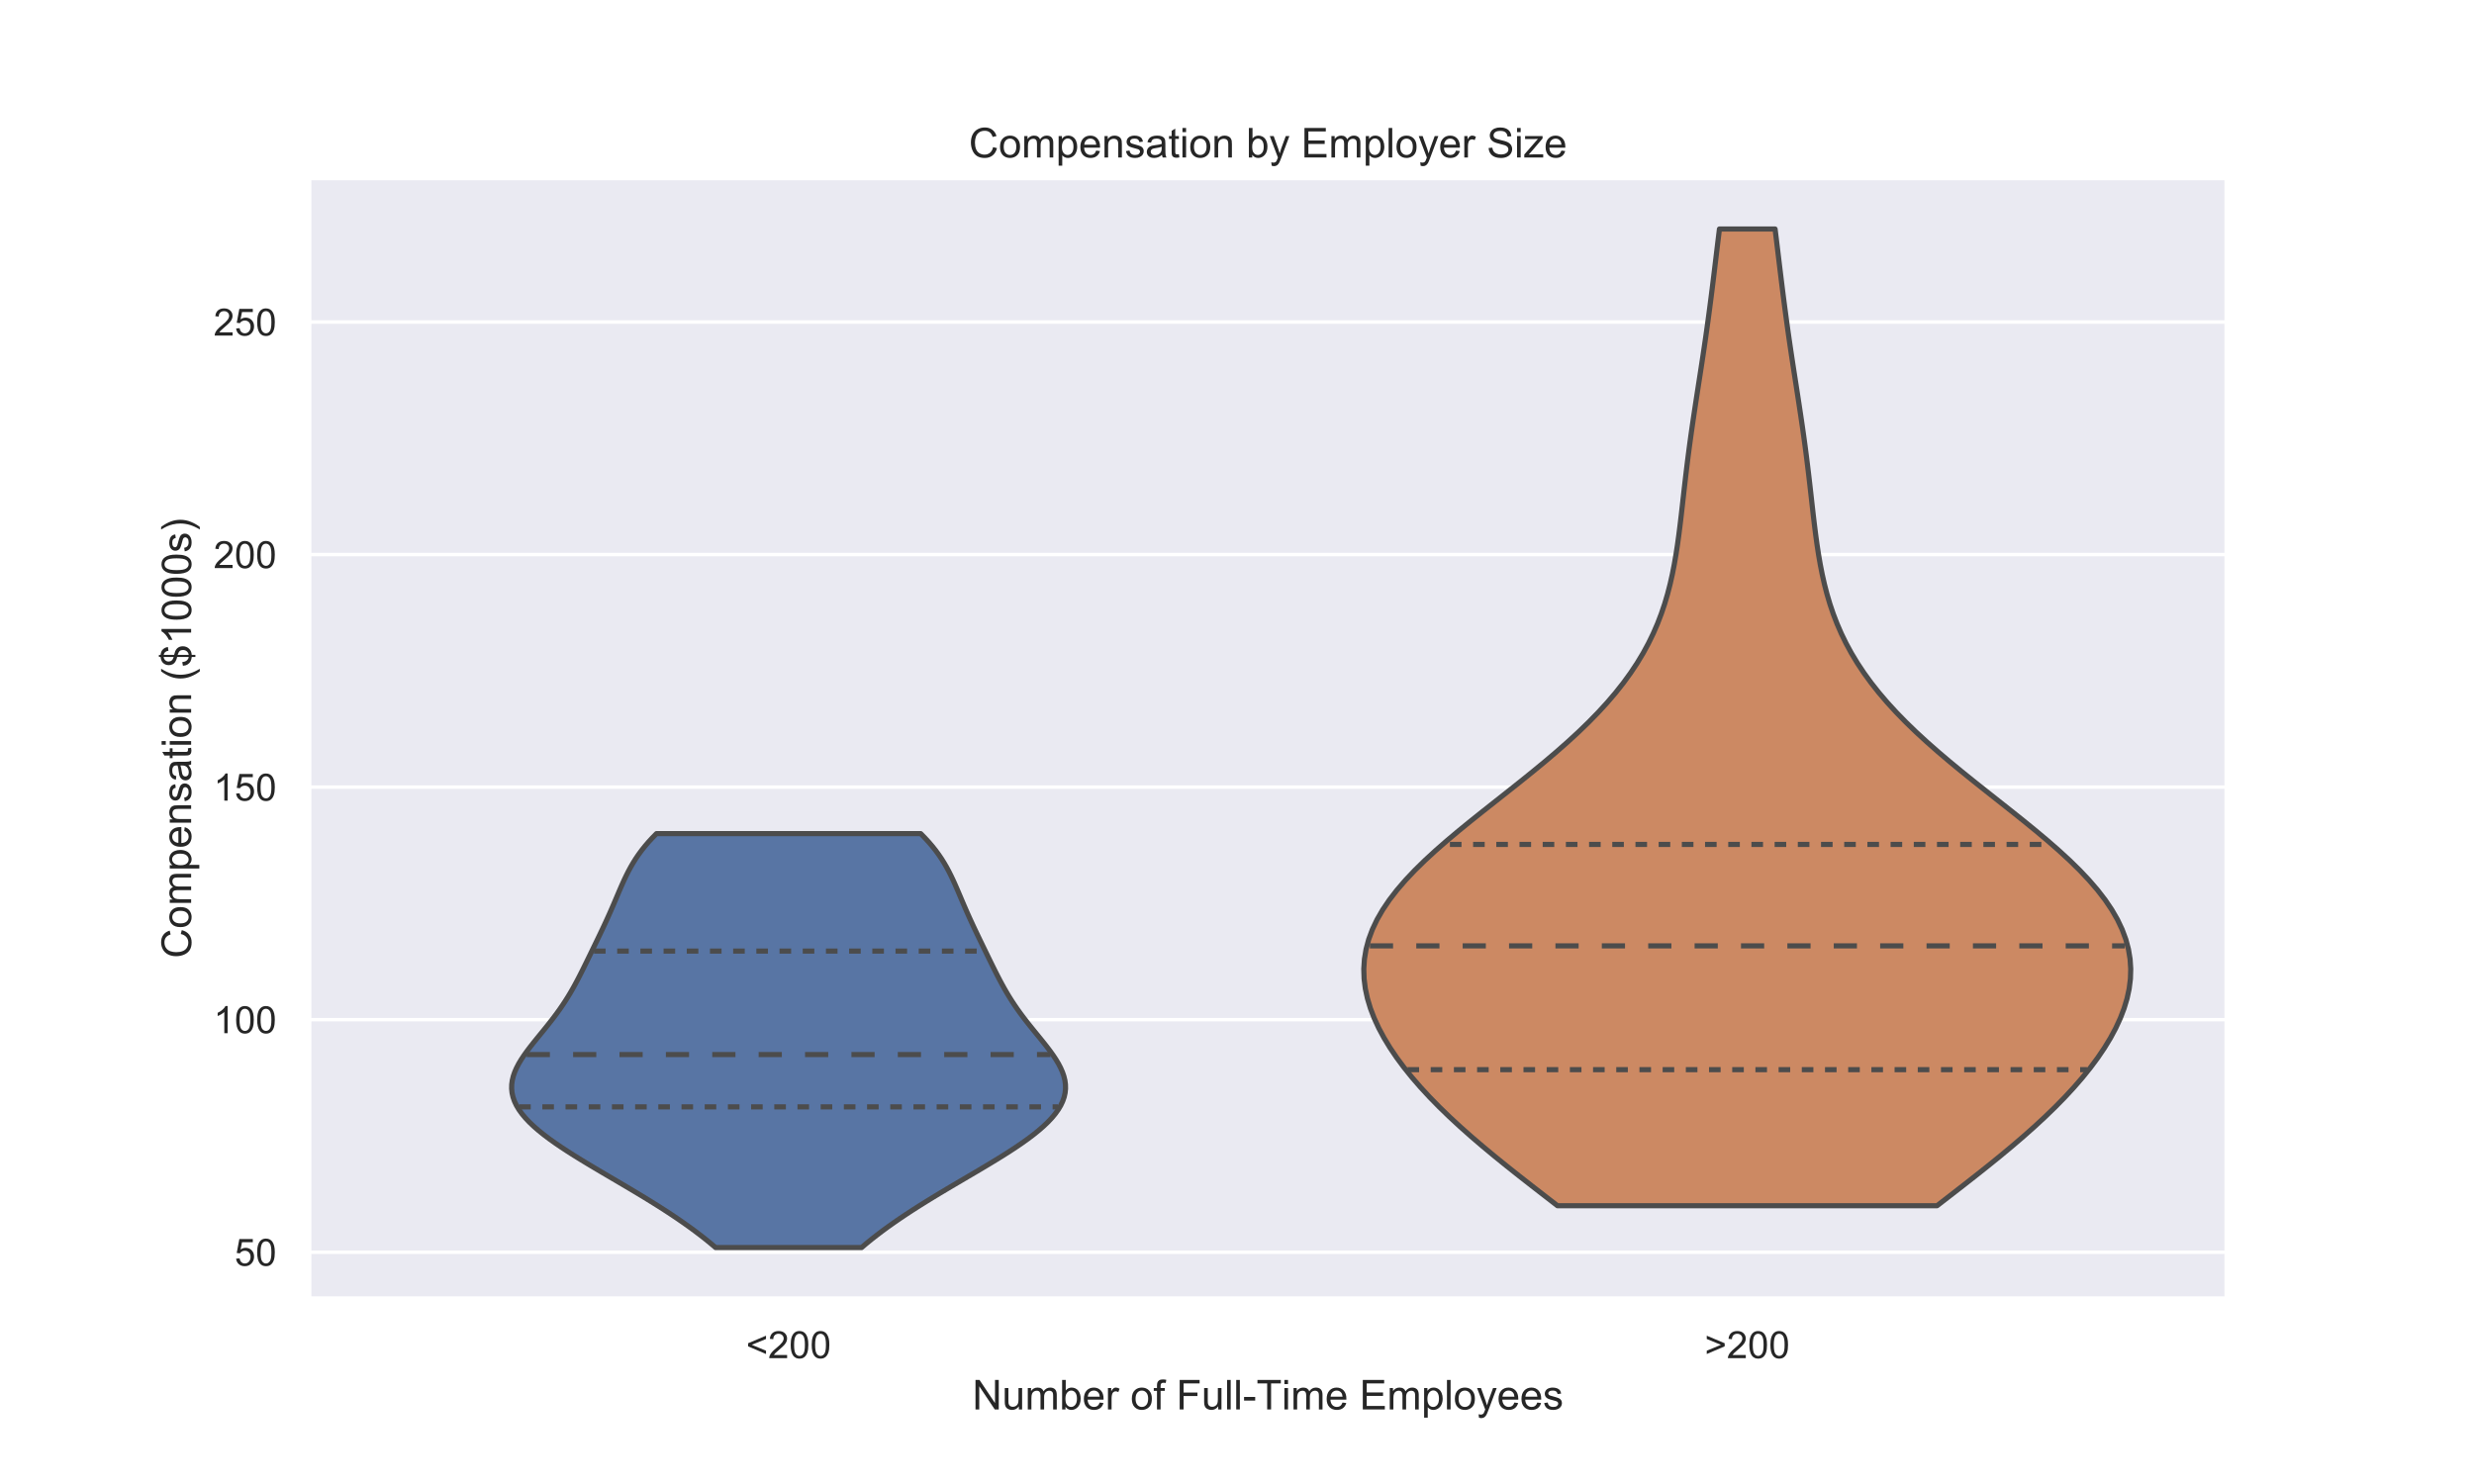 <?xml version="1.0" encoding="utf-8" standalone="no"?>
<!DOCTYPE svg PUBLIC "-//W3C//DTD SVG 1.1//EN"
  "http://www.w3.org/Graphics/SVG/1.1/DTD/svg11.dtd">
<!-- Created with matplotlib (https://matplotlib.org/) -->
<svg height="432pt" version="1.1" viewBox="0 0 720 432" width="720pt" xmlns="http://www.w3.org/2000/svg" xmlns:xlink="http://www.w3.org/1999/xlink">
 <defs>
  <style type="text/css">
*{stroke-linecap:butt;stroke-linejoin:round;white-space:pre;}
  </style>
 </defs>
 <g id="figure_1">
  <g id="patch_1">
   <path d="M 0 432 
L 720 432 
L 720 0 
L 0 0 
z
" style="fill:#ffffff;"/>
  </g>
  <g id="axes_1">
   <g id="patch_2">
    <path d="M 90 378 
L 648 378 
L 648 51.84 
L 90 51.84 
z
" style="fill:#eaeaf2;"/>
   </g>
   <g id="matplotlib.axis_1">
    <g id="xtick_1">
     <g id="text_1">
      <!-- &lt;200 -->
      <defs>
       <path d="M 5.469 31.297 
L 5.469 39.5 
L 52.875 59.516 
L 52.875 50.781 
L 15.281 35.359 
L 52.875 19.781 
L 52.875 11.031 
z
" id="ArialMT-60"/>
       <path d="M 50.344 8.453 
L 50.344 0 
L 3.031 0 
Q 2.938 3.172 4.047 6.109 
Q 5.859 10.938 9.828 15.625 
Q 13.812 20.312 21.344 26.469 
Q 33.016 36.031 37.109 41.625 
Q 41.219 47.219 41.219 52.203 
Q 41.219 57.422 37.469 61 
Q 33.734 64.594 27.734 64.594 
Q 21.391 64.594 17.578 60.781 
Q 13.766 56.984 13.719 50.25 
L 4.688 51.172 
Q 5.609 61.281 11.656 66.578 
Q 17.719 71.875 27.938 71.875 
Q 38.234 71.875 44.234 66.156 
Q 50.25 60.453 50.25 52 
Q 50.25 47.703 48.484 43.547 
Q 46.734 39.406 42.656 34.812 
Q 38.578 30.219 29.109 22.219 
Q 21.188 15.578 18.938 13.203 
Q 16.703 10.844 15.234 8.453 
z
" id="ArialMT-50"/>
       <path d="M 4.156 35.297 
Q 4.156 48 6.766 55.734 
Q 9.375 63.484 14.516 67.672 
Q 19.672 71.875 27.484 71.875 
Q 33.25 71.875 37.594 69.547 
Q 41.938 67.234 44.766 62.859 
Q 47.609 58.5 49.219 52.219 
Q 50.828 45.953 50.828 35.297 
Q 50.828 22.703 48.234 14.969 
Q 45.656 7.234 40.5 3 
Q 35.359 -1.219 27.484 -1.219 
Q 17.141 -1.219 11.234 6.203 
Q 4.156 15.141 4.156 35.297 
z
M 13.188 35.297 
Q 13.188 17.672 17.312 11.828 
Q 21.438 6 27.484 6 
Q 33.547 6 37.672 11.859 
Q 41.797 17.719 41.797 35.297 
Q 41.797 52.984 37.672 58.781 
Q 33.547 64.594 27.391 64.594 
Q 21.344 64.594 17.719 59.469 
Q 13.188 52.938 13.188 35.297 
z
" id="ArialMT-48"/>
      </defs>
      <g style="fill:#262626;" transform="translate(217.112 395.374)scale(0.11 -0.11)">
       <use xlink:href="#ArialMT-60"/>
       <use x="58.398" xlink:href="#ArialMT-50"/>
       <use x="114.014" xlink:href="#ArialMT-48"/>
       <use x="169.629" xlink:href="#ArialMT-48"/>
      </g>
     </g>
    </g>
    <g id="xtick_2">
     <g id="text_2">
      <!-- &gt;200 -->
      <defs>
       <path d="M 52.875 31.297 
L 5.469 11.031 
L 5.469 19.781 
L 43.016 35.359 
L 5.469 50.781 
L 5.469 59.516 
L 52.875 39.5 
z
" id="ArialMT-62"/>
      </defs>
      <g style="fill:#262626;" transform="translate(496.112 395.374)scale(0.11 -0.11)">
       <use xlink:href="#ArialMT-62"/>
       <use x="58.398" xlink:href="#ArialMT-50"/>
       <use x="114.014" xlink:href="#ArialMT-48"/>
       <use x="169.629" xlink:href="#ArialMT-48"/>
      </g>
     </g>
    </g>
    <g id="text_3">
     <!-- Number of Full-Time Employees -->
     <defs>
      <path d="M 7.625 0 
L 7.625 71.578 
L 17.328 71.578 
L 54.938 15.375 
L 54.938 71.578 
L 64.016 71.578 
L 64.016 0 
L 54.297 0 
L 16.703 56.25 
L 16.703 0 
z
" id="ArialMT-78"/>
      <path d="M 40.578 0 
L 40.578 7.625 
Q 34.516 -1.172 24.125 -1.172 
Q 19.531 -1.172 15.547 0.578 
Q 11.578 2.344 9.641 5 
Q 7.719 7.672 6.938 11.531 
Q 6.391 14.109 6.391 19.734 
L 6.391 51.859 
L 15.188 51.859 
L 15.188 23.094 
Q 15.188 16.219 15.719 13.812 
Q 16.547 10.359 19.234 8.375 
Q 21.922 6.391 25.875 6.391 
Q 29.828 6.391 33.297 8.422 
Q 36.766 10.453 38.203 13.938 
Q 39.656 17.438 39.656 24.078 
L 39.656 51.859 
L 48.438 51.859 
L 48.438 0 
z
" id="ArialMT-117"/>
      <path d="M 6.594 0 
L 6.594 51.859 
L 14.453 51.859 
L 14.453 44.578 
Q 16.891 48.391 20.938 50.703 
Q 25 53.031 30.172 53.031 
Q 35.938 53.031 39.625 50.641 
Q 43.312 48.25 44.828 43.953 
Q 50.984 53.031 60.844 53.031 
Q 68.562 53.031 72.703 48.75 
Q 76.859 44.484 76.859 35.594 
L 76.859 0 
L 68.109 0 
L 68.109 32.672 
Q 68.109 37.938 67.25 40.25 
Q 66.406 42.578 64.156 43.984 
Q 61.922 45.406 58.891 45.406 
Q 53.422 45.406 49.797 41.766 
Q 46.188 38.141 46.188 30.125 
L 46.188 0 
L 37.406 0 
L 37.406 33.688 
Q 37.406 39.547 35.25 42.469 
Q 33.109 45.406 28.219 45.406 
Q 24.516 45.406 21.359 43.453 
Q 18.219 41.5 16.797 37.734 
Q 15.375 33.984 15.375 26.906 
L 15.375 0 
z
" id="ArialMT-109"/>
      <path d="M 14.703 0 
L 6.547 0 
L 6.547 71.578 
L 15.328 71.578 
L 15.328 46.047 
Q 20.906 53.031 29.547 53.031 
Q 34.328 53.031 38.594 51.094 
Q 42.875 49.172 45.625 45.672 
Q 48.391 42.188 49.953 37.25 
Q 51.516 32.328 51.516 26.703 
Q 51.516 13.375 44.922 6.094 
Q 38.328 -1.172 29.109 -1.172 
Q 19.922 -1.172 14.703 6.5 
z
M 14.594 26.312 
Q 14.594 17 17.141 12.844 
Q 21.297 6.062 28.375 6.062 
Q 34.125 6.062 38.328 11.062 
Q 42.531 16.062 42.531 25.984 
Q 42.531 36.141 38.5 40.969 
Q 34.469 45.797 28.766 45.797 
Q 23 45.797 18.797 40.797 
Q 14.594 35.797 14.594 26.312 
z
" id="ArialMT-98"/>
      <path d="M 42.094 16.703 
L 51.172 15.578 
Q 49.031 7.625 43.219 3.219 
Q 37.406 -1.172 28.375 -1.172 
Q 17 -1.172 10.328 5.828 
Q 3.656 12.844 3.656 25.484 
Q 3.656 38.578 10.391 45.797 
Q 17.141 53.031 27.875 53.031 
Q 38.281 53.031 44.875 45.953 
Q 51.469 38.875 51.469 26.031 
Q 51.469 25.25 51.422 23.688 
L 12.75 23.688 
Q 13.234 15.141 17.578 10.594 
Q 21.922 6.062 28.422 6.062 
Q 33.25 6.062 36.672 8.594 
Q 40.094 11.141 42.094 16.703 
z
M 13.234 30.906 
L 42.188 30.906 
Q 41.609 37.453 38.875 40.719 
Q 34.672 45.797 27.984 45.797 
Q 21.922 45.797 17.797 41.75 
Q 13.672 37.703 13.234 30.906 
z
" id="ArialMT-101"/>
      <path d="M 6.5 0 
L 6.5 51.859 
L 14.406 51.859 
L 14.406 44 
Q 17.438 49.516 20 51.266 
Q 22.562 53.031 25.641 53.031 
Q 30.078 53.031 34.672 50.203 
L 31.641 42.047 
Q 28.422 43.953 25.203 43.953 
Q 22.312 43.953 20.016 42.219 
Q 17.719 40.484 16.75 37.406 
Q 15.281 32.719 15.281 27.156 
L 15.281 0 
z
" id="ArialMT-114"/>
      <path id="ArialMT-32"/>
      <path d="M 3.328 25.922 
Q 3.328 40.328 11.328 47.266 
Q 18.016 53.031 27.641 53.031 
Q 38.328 53.031 45.109 46.016 
Q 51.906 39.016 51.906 26.656 
Q 51.906 16.656 48.906 10.906 
Q 45.906 5.172 40.156 2 
Q 34.422 -1.172 27.641 -1.172 
Q 16.75 -1.172 10.031 5.812 
Q 3.328 12.797 3.328 25.922 
z
M 12.359 25.922 
Q 12.359 15.969 16.703 11.016 
Q 21.047 6.062 27.641 6.062 
Q 34.188 6.062 38.531 11.031 
Q 42.875 16.016 42.875 26.219 
Q 42.875 35.844 38.5 40.797 
Q 34.125 45.75 27.641 45.75 
Q 21.047 45.75 16.703 40.812 
Q 12.359 35.891 12.359 25.922 
z
" id="ArialMT-111"/>
      <path d="M 8.688 0 
L 8.688 45.016 
L 0.922 45.016 
L 0.922 51.859 
L 8.688 51.859 
L 8.688 57.375 
Q 8.688 62.594 9.625 65.141 
Q 10.891 68.562 14.078 70.672 
Q 17.281 72.797 23.047 72.797 
Q 26.766 72.797 31.25 71.922 
L 29.938 64.266 
Q 27.203 64.75 24.75 64.75 
Q 20.75 64.75 19.094 63.031 
Q 17.438 61.328 17.438 56.641 
L 17.438 51.859 
L 27.547 51.859 
L 27.547 45.016 
L 17.438 45.016 
L 17.438 0 
z
" id="ArialMT-102"/>
      <path d="M 8.203 0 
L 8.203 71.578 
L 56.5 71.578 
L 56.5 63.141 
L 17.672 63.141 
L 17.672 40.969 
L 51.266 40.969 
L 51.266 32.516 
L 17.672 32.516 
L 17.672 0 
z
" id="ArialMT-70"/>
      <path d="M 6.391 0 
L 6.391 71.578 
L 15.188 71.578 
L 15.188 0 
z
" id="ArialMT-108"/>
      <path d="M 3.172 21.484 
L 3.172 30.328 
L 30.172 30.328 
L 30.172 21.484 
z
" id="ArialMT-45"/>
      <path d="M 25.922 0 
L 25.922 63.141 
L 2.344 63.141 
L 2.344 71.578 
L 59.078 71.578 
L 59.078 63.141 
L 35.406 63.141 
L 35.406 0 
z
" id="ArialMT-84"/>
      <path d="M 6.641 61.469 
L 6.641 71.578 
L 15.438 71.578 
L 15.438 61.469 
z
M 6.641 0 
L 6.641 51.859 
L 15.438 51.859 
L 15.438 0 
z
" id="ArialMT-105"/>
      <path d="M 7.906 0 
L 7.906 71.578 
L 59.672 71.578 
L 59.672 63.141 
L 17.391 63.141 
L 17.391 41.219 
L 56.984 41.219 
L 56.984 32.812 
L 17.391 32.812 
L 17.391 8.453 
L 61.328 8.453 
L 61.328 0 
z
" id="ArialMT-69"/>
      <path d="M 6.594 -19.875 
L 6.594 51.859 
L 14.594 51.859 
L 14.594 45.125 
Q 17.438 49.078 21 51.047 
Q 24.562 53.031 29.641 53.031 
Q 36.281 53.031 41.359 49.609 
Q 46.438 46.188 49.016 39.953 
Q 51.609 33.734 51.609 26.312 
Q 51.609 18.359 48.75 11.984 
Q 45.906 5.609 40.453 2.219 
Q 35.016 -1.172 29 -1.172 
Q 24.609 -1.172 21.109 0.688 
Q 17.625 2.547 15.375 5.375 
L 15.375 -19.875 
z
M 14.547 25.641 
Q 14.547 15.625 18.594 10.844 
Q 22.656 6.062 28.422 6.062 
Q 34.281 6.062 38.453 11.016 
Q 42.625 15.969 42.625 26.375 
Q 42.625 36.281 38.547 41.203 
Q 34.469 46.141 28.812 46.141 
Q 23.188 46.141 18.859 40.891 
Q 14.547 35.641 14.547 25.641 
z
" id="ArialMT-112"/>
      <path d="M 6.203 -19.969 
L 5.219 -11.719 
Q 8.109 -12.5 10.25 -12.5 
Q 13.188 -12.5 14.938 -11.516 
Q 16.703 -10.547 17.828 -8.797 
Q 18.656 -7.469 20.516 -2.25 
Q 20.75 -1.516 21.297 -0.094 
L 1.609 51.859 
L 11.078 51.859 
L 21.875 21.828 
Q 23.969 16.109 25.641 9.812 
Q 27.156 15.875 29.25 21.625 
L 40.328 51.859 
L 49.125 51.859 
L 29.391 -0.875 
Q 26.219 -9.422 24.469 -12.641 
Q 22.125 -17 19.094 -19.016 
Q 16.062 -21.047 11.859 -21.047 
Q 9.328 -21.047 6.203 -19.969 
z
" id="ArialMT-121"/>
      <path d="M 3.078 15.484 
L 11.766 16.844 
Q 12.5 11.625 15.844 8.844 
Q 19.188 6.062 25.203 6.062 
Q 31.25 6.062 34.172 8.516 
Q 37.109 10.984 37.109 14.312 
Q 37.109 17.281 34.516 19 
Q 32.719 20.172 25.531 21.969 
Q 15.875 24.422 12.141 26.203 
Q 8.406 27.984 6.469 31.125 
Q 4.547 34.281 4.547 38.094 
Q 4.547 41.547 6.125 44.5 
Q 7.719 47.469 10.453 49.422 
Q 12.5 50.922 16.031 51.969 
Q 19.578 53.031 23.641 53.031 
Q 29.734 53.031 34.344 51.266 
Q 38.969 49.516 41.156 46.5 
Q 43.359 43.5 44.188 38.484 
L 35.594 37.312 
Q 35.016 41.312 32.203 43.547 
Q 29.391 45.797 24.266 45.797 
Q 18.219 45.797 15.625 43.797 
Q 13.031 41.797 13.031 39.109 
Q 13.031 37.406 14.109 36.031 
Q 15.188 34.625 17.484 33.688 
Q 18.797 33.203 25.25 31.453 
Q 34.578 28.953 38.25 27.359 
Q 41.938 25.781 44.031 22.75 
Q 46.141 19.734 46.141 15.234 
Q 46.141 10.844 43.578 6.953 
Q 41.016 3.078 36.172 0.953 
Q 31.344 -1.172 25.25 -1.172 
Q 15.141 -1.172 9.844 3.031 
Q 4.547 7.234 3.078 15.484 
z
" id="ArialMT-115"/>
     </defs>
     <g style="fill:#262626;" transform="translate(282.983 410.295)scale(0.12 -0.12)">
      <use xlink:href="#ArialMT-78"/>
      <use x="72.217" xlink:href="#ArialMT-117"/>
      <use x="127.832" xlink:href="#ArialMT-109"/>
      <use x="211.133" xlink:href="#ArialMT-98"/>
      <use x="266.748" xlink:href="#ArialMT-101"/>
      <use x="322.363" xlink:href="#ArialMT-114"/>
      <use x="355.664" xlink:href="#ArialMT-32"/>
      <use x="383.447" xlink:href="#ArialMT-111"/>
      <use x="439.062" xlink:href="#ArialMT-102"/>
      <use x="466.846" xlink:href="#ArialMT-32"/>
      <use x="494.629" xlink:href="#ArialMT-70"/>
      <use x="555.713" xlink:href="#ArialMT-117"/>
      <use x="611.328" xlink:href="#ArialMT-108"/>
      <use x="633.545" xlink:href="#ArialMT-108"/>
      <use x="655.762" xlink:href="#ArialMT-45"/>
      <use x="689.062" xlink:href="#ArialMT-84"/>
      <use x="750.1" xlink:href="#ArialMT-105"/>
      <use x="772.316" xlink:href="#ArialMT-109"/>
      <use x="855.617" xlink:href="#ArialMT-101"/>
      <use x="911.232" xlink:href="#ArialMT-32"/>
      <use x="939.016" xlink:href="#ArialMT-69"/>
      <use x="1005.715" xlink:href="#ArialMT-109"/>
      <use x="1089.016" xlink:href="#ArialMT-112"/>
      <use x="1144.631" xlink:href="#ArialMT-108"/>
      <use x="1166.848" xlink:href="#ArialMT-111"/>
      <use x="1222.463" xlink:href="#ArialMT-121"/>
      <use x="1272.463" xlink:href="#ArialMT-101"/>
      <use x="1328.078" xlink:href="#ArialMT-101"/>
      <use x="1383.693" xlink:href="#ArialMT-115"/>
     </g>
    </g>
   </g>
   <g id="matplotlib.axis_2">
    <g id="ytick_1">
     <g id="line2d_1">
      <path clip-path="url(#p177bfad58d)" d="M 90 364.528 
L 648 364.528 
" style="fill:none;stroke:#ffffff;stroke-linecap:round;"/>
     </g>
     <g id="text_4">
      <!-- 50 -->
      <defs>
       <path d="M 4.156 18.75 
L 13.375 19.531 
Q 14.406 12.797 18.141 9.391 
Q 21.875 6 27.156 6 
Q 33.5 6 37.891 10.781 
Q 42.281 15.578 42.281 23.484 
Q 42.281 31 38.062 35.344 
Q 33.844 39.703 27 39.703 
Q 22.75 39.703 19.328 37.766 
Q 15.922 35.844 13.969 32.766 
L 5.719 33.844 
L 12.641 70.609 
L 48.25 70.609 
L 48.25 62.203 
L 19.672 62.203 
L 15.828 42.969 
Q 22.266 47.469 29.344 47.469 
Q 38.719 47.469 45.156 40.969 
Q 51.609 34.469 51.609 24.266 
Q 51.609 14.547 45.953 7.469 
Q 39.062 -1.219 27.156 -1.219 
Q 17.391 -1.219 11.203 4.25 
Q 5.031 9.719 4.156 18.75 
z
" id="ArialMT-53"/>
      </defs>
      <g style="fill:#262626;" transform="translate(68.266 368.465)scale(0.11 -0.11)">
       <use xlink:href="#ArialMT-53"/>
       <use x="55.615" xlink:href="#ArialMT-48"/>
      </g>
     </g>
    </g>
    <g id="ytick_2">
     <g id="line2d_2">
      <path clip-path="url(#p177bfad58d)" d="M 90 296.832 
L 648 296.832 
" style="fill:none;stroke:#ffffff;stroke-linecap:round;"/>
     </g>
     <g id="text_5">
      <!-- 100 -->
      <defs>
       <path d="M 37.25 0 
L 28.469 0 
L 28.469 56 
Q 25.297 52.984 20.141 49.953 
Q 14.984 46.922 10.891 45.406 
L 10.891 53.906 
Q 18.266 57.375 23.781 62.297 
Q 29.297 67.234 31.594 71.875 
L 37.25 71.875 
z
" id="ArialMT-49"/>
      </defs>
      <g style="fill:#262626;" transform="translate(62.149 300.769)scale(0.11 -0.11)">
       <use xlink:href="#ArialMT-49"/>
       <use x="55.615" xlink:href="#ArialMT-48"/>
       <use x="111.23" xlink:href="#ArialMT-48"/>
      </g>
     </g>
    </g>
    <g id="ytick_3">
     <g id="line2d_3">
      <path clip-path="url(#p177bfad58d)" d="M 90 229.136 
L 648 229.136 
" style="fill:none;stroke:#ffffff;stroke-linecap:round;"/>
     </g>
     <g id="text_6">
      <!-- 150 -->
      <g style="fill:#262626;" transform="translate(62.149 233.073)scale(0.11 -0.11)">
       <use xlink:href="#ArialMT-49"/>
       <use x="55.615" xlink:href="#ArialMT-53"/>
       <use x="111.23" xlink:href="#ArialMT-48"/>
      </g>
     </g>
    </g>
    <g id="ytick_4">
     <g id="line2d_4">
      <path clip-path="url(#p177bfad58d)" d="M 90 161.44 
L 648 161.44 
" style="fill:none;stroke:#ffffff;stroke-linecap:round;"/>
     </g>
     <g id="text_7">
      <!-- 200 -->
      <g style="fill:#262626;" transform="translate(62.149 165.377)scale(0.11 -0.11)">
       <use xlink:href="#ArialMT-50"/>
       <use x="55.615" xlink:href="#ArialMT-48"/>
       <use x="111.23" xlink:href="#ArialMT-48"/>
      </g>
     </g>
    </g>
    <g id="ytick_5">
     <g id="line2d_5">
      <path clip-path="url(#p177bfad58d)" d="M 90 93.744 
L 648 93.744 
" style="fill:none;stroke:#ffffff;stroke-linecap:round;"/>
     </g>
     <g id="text_8">
      <!-- 250 -->
      <g style="fill:#262626;" transform="translate(62.149 97.681)scale(0.11 -0.11)">
       <use xlink:href="#ArialMT-50"/>
       <use x="55.615" xlink:href="#ArialMT-53"/>
       <use x="111.23" xlink:href="#ArialMT-48"/>
      </g>
     </g>
    </g>
    <g id="text_9">
     <!-- Compensation ($1000s) -->
     <defs>
      <path d="M 58.797 25.094 
L 68.266 22.703 
Q 65.281 11.031 57.547 4.906 
Q 49.812 -1.219 38.625 -1.219 
Q 27.047 -1.219 19.797 3.484 
Q 12.547 8.203 8.766 17.141 
Q 4.984 26.078 4.984 36.328 
Q 4.984 47.516 9.25 55.828 
Q 13.531 64.156 21.406 68.469 
Q 29.297 72.797 38.766 72.797 
Q 49.516 72.797 56.828 67.328 
Q 64.156 61.859 67.047 51.953 
L 57.719 49.75 
Q 55.219 57.562 50.484 61.125 
Q 45.75 64.703 38.578 64.703 
Q 30.328 64.703 24.781 60.734 
Q 19.234 56.781 16.984 50.109 
Q 14.75 43.453 14.75 36.375 
Q 14.75 27.25 17.406 20.438 
Q 20.062 13.625 25.672 10.25 
Q 31.297 6.891 37.844 6.891 
Q 45.797 6.891 51.312 11.469 
Q 56.844 16.062 58.797 25.094 
z
" id="ArialMT-67"/>
      <path d="M 6.594 0 
L 6.594 51.859 
L 14.5 51.859 
L 14.5 44.484 
Q 20.219 53.031 31 53.031 
Q 35.688 53.031 39.625 51.344 
Q 43.562 49.656 45.516 46.922 
Q 47.469 44.188 48.25 40.438 
Q 48.734 37.984 48.734 31.891 
L 48.734 0 
L 39.938 0 
L 39.938 31.547 
Q 39.938 36.922 38.906 39.578 
Q 37.891 42.234 35.281 43.812 
Q 32.672 45.406 29.156 45.406 
Q 23.531 45.406 19.453 41.844 
Q 15.375 38.281 15.375 28.328 
L 15.375 0 
z
" id="ArialMT-110"/>
      <path d="M 40.438 6.391 
Q 35.547 2.25 31.031 0.531 
Q 26.516 -1.172 21.344 -1.172 
Q 12.797 -1.172 8.203 3 
Q 3.609 7.172 3.609 13.672 
Q 3.609 17.484 5.344 20.625 
Q 7.078 23.781 9.891 25.688 
Q 12.703 27.594 16.219 28.562 
Q 18.797 29.25 24.031 29.891 
Q 34.672 31.156 39.703 32.906 
Q 39.75 34.719 39.75 35.203 
Q 39.75 40.578 37.25 42.781 
Q 33.891 45.75 27.25 45.75 
Q 21.047 45.75 18.094 43.578 
Q 15.141 41.406 13.719 35.891 
L 5.125 37.062 
Q 6.297 42.578 8.984 45.969 
Q 11.672 49.359 16.75 51.188 
Q 21.828 53.031 28.516 53.031 
Q 35.156 53.031 39.297 51.469 
Q 43.453 49.906 45.406 47.531 
Q 47.359 45.172 48.141 41.547 
Q 48.578 39.312 48.578 33.453 
L 48.578 21.734 
Q 48.578 9.469 49.141 6.219 
Q 49.703 2.984 51.375 0 
L 42.188 0 
Q 40.828 2.734 40.438 6.391 
z
M 39.703 26.031 
Q 34.906 24.078 25.344 22.703 
Q 19.922 21.922 17.672 20.938 
Q 15.438 19.969 14.203 18.094 
Q 12.984 16.219 12.984 13.922 
Q 12.984 10.406 15.641 8.062 
Q 18.312 5.719 23.438 5.719 
Q 28.516 5.719 32.469 7.938 
Q 36.422 10.156 38.281 14.016 
Q 39.703 17 39.703 22.797 
z
" id="ArialMT-97"/>
      <path d="M 25.781 7.859 
L 27.047 0.094 
Q 23.344 -0.688 20.406 -0.688 
Q 15.625 -0.688 12.984 0.828 
Q 10.359 2.344 9.281 4.812 
Q 8.203 7.281 8.203 15.188 
L 8.203 45.016 
L 1.766 45.016 
L 1.766 51.859 
L 8.203 51.859 
L 8.203 64.703 
L 16.938 69.969 
L 16.938 51.859 
L 25.781 51.859 
L 25.781 45.016 
L 16.938 45.016 
L 16.938 14.703 
Q 16.938 10.938 17.406 9.859 
Q 17.875 8.797 18.922 8.156 
Q 19.969 7.516 21.922 7.516 
Q 23.391 7.516 25.781 7.859 
z
" id="ArialMT-116"/>
      <path d="M 23.391 -21.047 
Q 16.109 -11.859 11.078 0.438 
Q 6.062 12.75 6.062 25.922 
Q 6.062 37.547 9.812 48.188 
Q 14.203 60.547 23.391 72.797 
L 29.688 72.797 
Q 23.781 62.641 21.875 58.297 
Q 18.891 51.562 17.188 44.234 
Q 15.094 35.109 15.094 25.875 
Q 15.094 2.391 29.688 -21.047 
z
" id="ArialMT-40"/>
      <path d="M 24.906 -10.297 
L 24.906 -1.516 
Q 18.312 -0.688 14.188 1.438 
Q 10.062 3.562 7.047 8.297 
Q 4.047 13.031 3.562 19.875 
L 12.406 21.531 
Q 13.422 14.453 16.016 11.141 
Q 19.734 6.453 24.906 5.906 
L 24.906 33.891 
Q 19.484 34.906 13.812 38.094 
Q 9.625 40.438 7.344 44.578 
Q 5.078 48.734 5.078 54 
Q 5.078 63.375 11.719 69.188 
Q 16.156 73.094 24.906 73.969 
L 24.906 78.172 
L 30.078 78.172 
L 30.078 73.969 
Q 37.75 73.25 42.234 69.484 
Q 48 64.703 49.172 56.344 
L 40.094 54.984 
Q 39.312 60.156 36.844 62.906 
Q 34.375 65.672 30.078 66.547 
L 30.078 41.219 
Q 36.719 39.547 38.875 38.625 
Q 42.969 36.812 45.547 34.219 
Q 48.141 31.641 49.531 28.078 
Q 50.922 24.516 50.922 20.359 
Q 50.922 11.234 45.109 5.125 
Q 39.312 -0.984 30.078 -1.422 
L 30.078 -10.297 
z
M 24.906 66.656 
Q 19.781 65.875 16.828 62.547 
Q 13.875 59.234 13.875 54.688 
Q 13.875 50.203 16.375 47.172 
Q 18.891 44.141 24.906 42.328 
z
M 30.078 5.906 
Q 35.203 6.547 38.547 10.344 
Q 41.891 14.156 41.891 19.781 
Q 41.891 24.562 39.516 27.469 
Q 37.156 30.375 30.078 32.672 
z
" id="ArialMT-36"/>
      <path d="M 12.359 -21.047 
L 6.062 -21.047 
Q 20.656 2.391 20.656 25.875 
Q 20.656 35.062 18.562 44.094 
Q 16.891 51.422 13.922 58.156 
Q 12.016 62.547 6.062 72.797 
L 12.359 72.797 
Q 21.531 60.547 25.922 48.188 
Q 29.688 37.547 29.688 25.922 
Q 29.688 12.75 24.625 0.438 
Q 19.578 -11.859 12.359 -21.047 
z
" id="ArialMT-41"/>
     </defs>
     <g style="fill:#262626;" transform="translate(55.623 278.952)rotate(-90)scale(0.12 -0.12)">
      <use xlink:href="#ArialMT-67"/>
      <use x="72.217" xlink:href="#ArialMT-111"/>
      <use x="127.832" xlink:href="#ArialMT-109"/>
      <use x="211.133" xlink:href="#ArialMT-112"/>
      <use x="266.748" xlink:href="#ArialMT-101"/>
      <use x="322.363" xlink:href="#ArialMT-110"/>
      <use x="377.979" xlink:href="#ArialMT-115"/>
      <use x="427.979" xlink:href="#ArialMT-97"/>
      <use x="483.594" xlink:href="#ArialMT-116"/>
      <use x="511.377" xlink:href="#ArialMT-105"/>
      <use x="533.594" xlink:href="#ArialMT-111"/>
      <use x="589.209" xlink:href="#ArialMT-110"/>
      <use x="644.824" xlink:href="#ArialMT-32"/>
      <use x="672.607" xlink:href="#ArialMT-40"/>
      <use x="705.908" xlink:href="#ArialMT-36"/>
      <use x="761.523" xlink:href="#ArialMT-49"/>
      <use x="817.139" xlink:href="#ArialMT-48"/>
      <use x="872.754" xlink:href="#ArialMT-48"/>
      <use x="928.369" xlink:href="#ArialMT-48"/>
      <use x="983.984" xlink:href="#ArialMT-115"/>
      <use x="1033.984" xlink:href="#ArialMT-41"/>
     </g>
    </g>
   </g>
   <g id="PolyCollection_1">
    <defs>
     <path d="M 250.731 -68.825 
L 208.269 -68.825 
L 206.827 -70.043 
L 205.329 -71.26 
L 203.775 -72.477 
L 202.166 -73.694 
L 200.502 -74.911 
L 198.785 -76.128 
L 197.017 -77.346 
L 195.2 -78.563 
L 193.337 -79.78 
L 191.43 -80.997 
L 189.484 -82.214 
L 187.503 -83.431 
L 185.491 -84.649 
L 183.454 -85.866 
L 181.399 -87.083 
L 179.331 -88.3 
L 177.259 -89.517 
L 175.189 -90.734 
L 173.131 -91.952 
L 171.094 -93.169 
L 169.087 -94.386 
L 167.119 -95.603 
L 165.202 -96.82 
L 163.345 -98.037 
L 161.559 -99.255 
L 159.854 -100.472 
L 158.242 -101.689 
L 156.731 -102.906 
L 155.332 -104.123 
L 154.054 -105.34 
L 152.904 -106.558 
L 151.89 -107.775 
L 151.019 -108.992 
L 150.294 -110.209 
L 149.719 -111.426 
L 149.295 -112.643 
L 149.023 -113.86 
L 148.9 -115.078 
L 148.923 -116.295 
L 149.087 -117.512 
L 149.384 -118.729 
L 149.805 -119.946 
L 150.341 -121.163 
L 150.98 -122.381 
L 151.71 -123.598 
L 152.517 -124.815 
L 153.388 -126.032 
L 154.31 -127.249 
L 155.268 -128.466 
L 156.249 -129.684 
L 157.242 -130.901 
L 158.235 -132.118 
L 159.218 -133.335 
L 160.183 -134.552 
L 161.122 -135.769 
L 162.03 -136.987 
L 162.905 -138.204 
L 163.742 -139.421 
L 164.543 -140.638 
L 165.308 -141.855 
L 166.039 -143.072 
L 166.74 -144.29 
L 167.413 -145.507 
L 168.063 -146.724 
L 168.694 -147.941 
L 169.311 -149.158 
L 169.917 -150.375 
L 170.516 -151.593 
L 171.111 -152.81 
L 171.704 -154.027 
L 172.295 -155.244 
L 172.885 -156.461 
L 173.475 -157.678 
L 174.063 -158.896 
L 174.647 -160.113 
L 175.227 -161.33 
L 175.799 -162.547 
L 176.364 -163.764 
L 176.919 -164.981 
L 177.464 -166.198 
L 178 -167.416 
L 178.526 -168.633 
L 179.046 -169.85 
L 179.562 -171.067 
L 180.079 -172.284 
L 180.602 -173.501 
L 181.137 -174.719 
L 181.691 -175.936 
L 182.271 -177.153 
L 182.885 -178.37 
L 183.541 -179.587 
L 184.247 -180.804 
L 185.01 -182.022 
L 185.835 -183.239 
L 186.729 -184.456 
L 187.696 -185.673 
L 188.737 -186.89 
L 189.855 -188.107 
L 191.049 -189.325 
L 267.951 -189.325 
L 267.951 -189.325 
L 269.145 -188.107 
L 270.263 -186.89 
L 271.304 -185.673 
L 272.271 -184.456 
L 273.165 -183.239 
L 273.99 -182.022 
L 274.753 -180.804 
L 275.459 -179.587 
L 276.115 -178.37 
L 276.729 -177.153 
L 277.309 -175.936 
L 277.863 -174.719 
L 278.398 -173.501 
L 278.921 -172.284 
L 279.438 -171.067 
L 279.954 -169.85 
L 280.474 -168.633 
L 281 -167.416 
L 281.536 -166.198 
L 282.081 -164.981 
L 282.636 -163.764 
L 283.201 -162.547 
L 283.773 -161.33 
L 284.353 -160.113 
L 284.937 -158.896 
L 285.525 -157.678 
L 286.115 -156.461 
L 286.705 -155.244 
L 287.296 -154.027 
L 287.889 -152.81 
L 288.484 -151.593 
L 289.083 -150.375 
L 289.689 -149.158 
L 290.306 -147.941 
L 290.937 -146.724 
L 291.587 -145.507 
L 292.26 -144.29 
L 292.961 -143.072 
L 293.692 -141.855 
L 294.457 -140.638 
L 295.258 -139.421 
L 296.095 -138.204 
L 296.97 -136.987 
L 297.878 -135.769 
L 298.817 -134.552 
L 299.782 -133.335 
L 300.765 -132.118 
L 301.758 -130.901 
L 302.751 -129.684 
L 303.732 -128.466 
L 304.69 -127.249 
L 305.612 -126.032 
L 306.483 -124.815 
L 307.29 -123.598 
L 308.02 -122.381 
L 308.659 -121.163 
L 309.195 -119.946 
L 309.616 -118.729 
L 309.913 -117.512 
L 310.077 -116.295 
L 310.1 -115.078 
L 309.977 -113.86 
L 309.705 -112.643 
L 309.281 -111.426 
L 308.706 -110.209 
L 307.981 -108.992 
L 307.11 -107.775 
L 306.096 -106.558 
L 304.946 -105.34 
L 303.668 -104.123 
L 302.269 -102.906 
L 300.758 -101.689 
L 299.146 -100.472 
L 297.441 -99.255 
L 295.655 -98.037 
L 293.798 -96.82 
L 291.881 -95.603 
L 289.913 -94.386 
L 287.906 -93.169 
L 285.869 -91.952 
L 283.811 -90.734 
L 281.741 -89.517 
L 279.669 -88.3 
L 277.601 -87.083 
L 275.546 -85.866 
L 273.509 -84.649 
L 271.497 -83.431 
L 269.516 -82.214 
L 267.57 -80.997 
L 265.663 -79.78 
L 263.8 -78.563 
L 261.983 -77.346 
L 260.215 -76.128 
L 258.498 -74.911 
L 256.834 -73.694 
L 255.225 -72.477 
L 253.671 -71.26 
L 252.173 -70.043 
L 250.731 -68.825 
z
" id="m565f3f0405" style="stroke:#4c4c4c;stroke-width:1.5;"/>
    </defs>
    <g clip-path="url(#p177bfad58d)">
     <use style="fill:#5875a4;stroke:#4c4c4c;stroke-width:1.5;" x="0" xlink:href="#m565f3f0405" y="432"/>
    </g>
   </g>
   <g id="PolyCollection_2">
    <defs>
     <path d="M 563.735 -81.011 
L 453.265 -81.011 
L 449.554 -83.883 
L 445.852 -86.755 
L 442.182 -89.627 
L 438.563 -92.499 
L 435.015 -95.371 
L 431.555 -98.243 
L 428.2 -101.114 
L 424.963 -103.986 
L 421.857 -106.858 
L 418.892 -109.73 
L 416.078 -112.602 
L 413.424 -115.474 
L 410.937 -118.346 
L 408.624 -121.218 
L 406.492 -124.09 
L 404.548 -126.962 
L 402.802 -129.834 
L 401.26 -132.706 
L 399.934 -135.578 
L 398.833 -138.45 
L 397.968 -141.322 
L 397.35 -144.194 
L 396.99 -147.066 
L 396.9 -149.938 
L 397.089 -152.81 
L 397.564 -155.682 
L 398.332 -158.554 
L 399.397 -161.426 
L 400.757 -164.298 
L 402.411 -167.169 
L 404.35 -170.041 
L 406.563 -172.913 
L 409.035 -175.785 
L 411.748 -178.657 
L 414.679 -181.529 
L 417.802 -184.401 
L 421.089 -187.273 
L 424.51 -190.145 
L 428.033 -193.017 
L 431.627 -195.889 
L 435.259 -198.761 
L 438.898 -201.633 
L 442.513 -204.505 
L 446.077 -207.377 
L 449.563 -210.249 
L 452.948 -213.121 
L 456.211 -215.993 
L 459.335 -218.865 
L 462.304 -221.737 
L 465.108 -224.609 
L 467.739 -227.481 
L 470.19 -230.353 
L 472.459 -233.225 
L 474.546 -236.096 
L 476.452 -238.968 
L 478.182 -241.84 
L 479.743 -244.712 
L 481.14 -247.584 
L 482.384 -250.456 
L 483.485 -253.328 
L 484.454 -256.2 
L 485.303 -259.072 
L 486.044 -261.944 
L 486.691 -264.816 
L 487.255 -267.688 
L 487.751 -270.56 
L 488.191 -273.432 
L 488.586 -276.304 
L 488.948 -279.176 
L 489.289 -282.048 
L 489.616 -284.92 
L 489.939 -287.792 
L 490.264 -290.664 
L 490.597 -293.536 
L 490.942 -296.408 
L 491.301 -299.28 
L 491.677 -302.151 
L 492.069 -305.023 
L 492.477 -307.895 
L 492.898 -310.767 
L 493.33 -313.639 
L 493.769 -316.511 
L 494.213 -319.383 
L 494.658 -322.255 
L 495.101 -325.127 
L 495.538 -327.999 
L 495.966 -330.871 
L 496.385 -333.743 
L 496.792 -336.615 
L 497.187 -339.487 
L 497.57 -342.359 
L 497.942 -345.231 
L 498.305 -348.103 
L 498.66 -350.975 
L 499.009 -353.847 
L 499.356 -356.719 
L 499.703 -359.591 
L 500.051 -362.463 
L 500.404 -365.335 
L 516.596 -365.335 
L 516.596 -365.335 
L 516.949 -362.463 
L 517.297 -359.591 
L 517.644 -356.719 
L 517.991 -353.847 
L 518.34 -350.975 
L 518.695 -348.103 
L 519.058 -345.231 
L 519.43 -342.359 
L 519.813 -339.487 
L 520.208 -336.615 
L 520.615 -333.743 
L 521.034 -330.871 
L 521.462 -327.999 
L 521.899 -325.127 
L 522.342 -322.255 
L 522.787 -319.383 
L 523.231 -316.511 
L 523.67 -313.639 
L 524.102 -310.767 
L 524.523 -307.895 
L 524.931 -305.023 
L 525.323 -302.151 
L 525.699 -299.28 
L 526.058 -296.408 
L 526.403 -293.536 
L 526.736 -290.664 
L 527.061 -287.792 
L 527.384 -284.92 
L 527.711 -282.048 
L 528.052 -279.176 
L 528.414 -276.304 
L 528.809 -273.432 
L 529.249 -270.56 
L 529.745 -267.688 
L 530.309 -264.816 
L 530.956 -261.944 
L 531.697 -259.072 
L 532.546 -256.2 
L 533.515 -253.328 
L 534.616 -250.456 
L 535.86 -247.584 
L 537.257 -244.712 
L 538.818 -241.84 
L 540.548 -238.968 
L 542.454 -236.096 
L 544.541 -233.225 
L 546.81 -230.353 
L 549.261 -227.481 
L 551.892 -224.609 
L 554.696 -221.737 
L 557.665 -218.865 
L 560.789 -215.993 
L 564.052 -213.121 
L 567.437 -210.249 
L 570.923 -207.377 
L 574.487 -204.505 
L 578.102 -201.633 
L 581.741 -198.761 
L 585.373 -195.889 
L 588.967 -193.017 
L 592.49 -190.145 
L 595.911 -187.273 
L 599.198 -184.401 
L 602.321 -181.529 
L 605.252 -178.657 
L 607.965 -175.785 
L 610.437 -172.913 
L 612.65 -170.041 
L 614.589 -167.169 
L 616.243 -164.298 
L 617.603 -161.426 
L 618.668 -158.554 
L 619.436 -155.682 
L 619.911 -152.81 
L 620.1 -149.938 
L 620.01 -147.066 
L 619.65 -144.194 
L 619.032 -141.322 
L 618.167 -138.45 
L 617.066 -135.578 
L 615.74 -132.706 
L 614.198 -129.834 
L 612.452 -126.962 
L 610.508 -124.09 
L 608.376 -121.218 
L 606.063 -118.346 
L 603.576 -115.474 
L 600.922 -112.602 
L 598.108 -109.73 
L 595.143 -106.858 
L 592.037 -103.986 
L 588.8 -101.114 
L 585.445 -98.243 
L 581.985 -95.371 
L 578.437 -92.499 
L 574.818 -89.627 
L 571.148 -86.755 
L 567.446 -83.883 
L 563.735 -81.011 
z
" id="m3844d59486" style="stroke:#4c4c4c;stroke-width:1.5;"/>
    </defs>
    <g clip-path="url(#p177bfad58d)">
     <use style="fill:#cc8963;stroke:#4c4c4c;stroke-width:1.5;" x="0" xlink:href="#m3844d59486" y="432"/>
    </g>
   </g>
   <g id="line2d_6">
    <path clip-path="url(#p177bfad58d)" d="M 151.086 322.218 
L 307.914 322.218 
" style="fill:none;stroke:#4c4c4c;stroke-dasharray:3.375,3.375;stroke-dashoffset:0;stroke-width:1.5;"/>
   </g>
   <g id="line2d_7">
    <path clip-path="url(#p177bfad58d)" d="M 153.287 306.987 
L 305.713 306.987 
" style="fill:none;stroke:#4c4c4c;stroke-dasharray:6.75,6.75;stroke-dashoffset:0;stroke-width:1.5;"/>
   </g>
   <g id="line2d_8">
    <path clip-path="url(#p177bfad58d)" d="M 172.867 276.862 
L 286.133 276.862 
" style="fill:none;stroke:#4c4c4c;stroke-dasharray:3.375,3.375;stroke-dashoffset:0;stroke-width:1.5;"/>
   </g>
   <g id="line2d_9">
    <path clip-path="url(#p177bfad58d)" d="M 409.622 311.387 
L 607.378 311.387 
" style="fill:none;stroke:#4c4c4c;stroke-dasharray:3.375,3.375;stroke-dashoffset:0;stroke-width:1.5;"/>
   </g>
   <g id="line2d_10">
    <path clip-path="url(#p177bfad58d)" d="M 398.673 275.344 
L 618.327 275.344 
" style="fill:none;stroke:#4c4c4c;stroke-dasharray:6.75,6.75;stroke-dashoffset:0;stroke-width:1.5;"/>
   </g>
   <g id="line2d_11">
    <path clip-path="url(#p177bfad58d)" d="M 421.963 245.823 
L 595.037 245.823 
" style="fill:none;stroke:#4c4c4c;stroke-dasharray:3.375,3.375;stroke-dashoffset:0;stroke-width:1.5;"/>
   </g>
   <g id="patch_3">
    <path d="M 90 378 
L 90 51.84 
" style="fill:none;stroke:#ffffff;stroke-linecap:square;stroke-linejoin:miter;stroke-width:1.25;"/>
   </g>
   <g id="patch_4">
    <path d="M 648 378 
L 648 51.84 
" style="fill:none;stroke:#ffffff;stroke-linecap:square;stroke-linejoin:miter;stroke-width:1.25;"/>
   </g>
   <g id="patch_5">
    <path d="M 90 378 
L 648 378 
" style="fill:none;stroke:#ffffff;stroke-linecap:square;stroke-linejoin:miter;stroke-width:1.25;"/>
   </g>
   <g id="patch_6">
    <path d="M 90 51.84 
L 648 51.84 
" style="fill:none;stroke:#ffffff;stroke-linecap:square;stroke-linejoin:miter;stroke-width:1.25;"/>
   </g>
   <g id="text_10">
    <!-- Compensation by Employer Size -->
    <defs>
     <path d="M 4.5 23 
L 13.422 23.781 
Q 14.062 18.406 16.375 14.969 
Q 18.703 11.531 23.578 9.406 
Q 28.469 7.281 34.578 7.281 
Q 39.984 7.281 44.141 8.891 
Q 48.297 10.5 50.312 13.297 
Q 52.344 16.109 52.344 19.438 
Q 52.344 22.797 50.391 25.312 
Q 48.438 27.828 43.953 29.547 
Q 41.062 30.672 31.203 33.031 
Q 21.344 35.406 17.391 37.5 
Q 12.25 40.188 9.734 44.156 
Q 7.234 48.141 7.234 53.078 
Q 7.234 58.5 10.297 63.203 
Q 13.375 67.922 19.281 70.359 
Q 25.203 72.797 32.422 72.797 
Q 40.375 72.797 46.453 70.234 
Q 52.547 67.672 55.812 62.688 
Q 59.078 57.719 59.328 51.422 
L 50.25 50.734 
Q 49.516 57.516 45.281 60.984 
Q 41.062 64.453 32.812 64.453 
Q 24.219 64.453 20.281 61.297 
Q 16.359 58.156 16.359 53.719 
Q 16.359 49.859 19.141 47.359 
Q 21.875 44.875 33.422 42.266 
Q 44.969 39.656 49.266 37.703 
Q 55.516 34.812 58.484 30.391 
Q 61.469 25.984 61.469 20.219 
Q 61.469 14.5 58.203 9.438 
Q 54.938 4.391 48.797 1.578 
Q 42.672 -1.219 35.016 -1.219 
Q 25.297 -1.219 18.719 1.609 
Q 12.156 4.438 8.422 10.125 
Q 4.688 15.828 4.5 23 
z
" id="ArialMT-83"/>
     <path d="M 1.953 0 
L 1.953 7.125 
L 34.969 45.016 
Q 29.344 44.734 25.047 44.734 
L 3.906 44.734 
L 3.906 51.859 
L 46.297 51.859 
L 46.297 46.047 
L 18.219 13.141 
L 12.797 7.125 
Q 18.703 7.562 23.875 7.562 
L 47.859 7.562 
L 47.859 0 
z
" id="ArialMT-122"/>
    </defs>
    <g style="fill:#262626;" transform="translate(281.963 45.84)scale(0.12 -0.12)">
     <use xlink:href="#ArialMT-67"/>
     <use x="72.217" xlink:href="#ArialMT-111"/>
     <use x="127.832" xlink:href="#ArialMT-109"/>
     <use x="211.133" xlink:href="#ArialMT-112"/>
     <use x="266.748" xlink:href="#ArialMT-101"/>
     <use x="322.363" xlink:href="#ArialMT-110"/>
     <use x="377.979" xlink:href="#ArialMT-115"/>
     <use x="427.979" xlink:href="#ArialMT-97"/>
     <use x="483.594" xlink:href="#ArialMT-116"/>
     <use x="511.377" xlink:href="#ArialMT-105"/>
     <use x="533.594" xlink:href="#ArialMT-111"/>
     <use x="589.209" xlink:href="#ArialMT-110"/>
     <use x="644.824" xlink:href="#ArialMT-32"/>
     <use x="672.607" xlink:href="#ArialMT-98"/>
     <use x="728.223" xlink:href="#ArialMT-121"/>
     <use x="778.223" xlink:href="#ArialMT-32"/>
     <use x="806.006" xlink:href="#ArialMT-69"/>
     <use x="872.705" xlink:href="#ArialMT-109"/>
     <use x="956.006" xlink:href="#ArialMT-112"/>
     <use x="1011.621" xlink:href="#ArialMT-108"/>
     <use x="1033.838" xlink:href="#ArialMT-111"/>
     <use x="1089.453" xlink:href="#ArialMT-121"/>
     <use x="1139.453" xlink:href="#ArialMT-101"/>
     <use x="1195.068" xlink:href="#ArialMT-114"/>
     <use x="1228.369" xlink:href="#ArialMT-32"/>
     <use x="1256.152" xlink:href="#ArialMT-83"/>
     <use x="1322.852" xlink:href="#ArialMT-105"/>
     <use x="1345.068" xlink:href="#ArialMT-122"/>
     <use x="1395.068" xlink:href="#ArialMT-101"/>
    </g>
   </g>
  </g>
 </g>
 <defs>
  <clipPath id="p177bfad58d">
   <rect height="326.16" width="558" x="90" y="51.84"/>
  </clipPath>
 </defs>
</svg>
